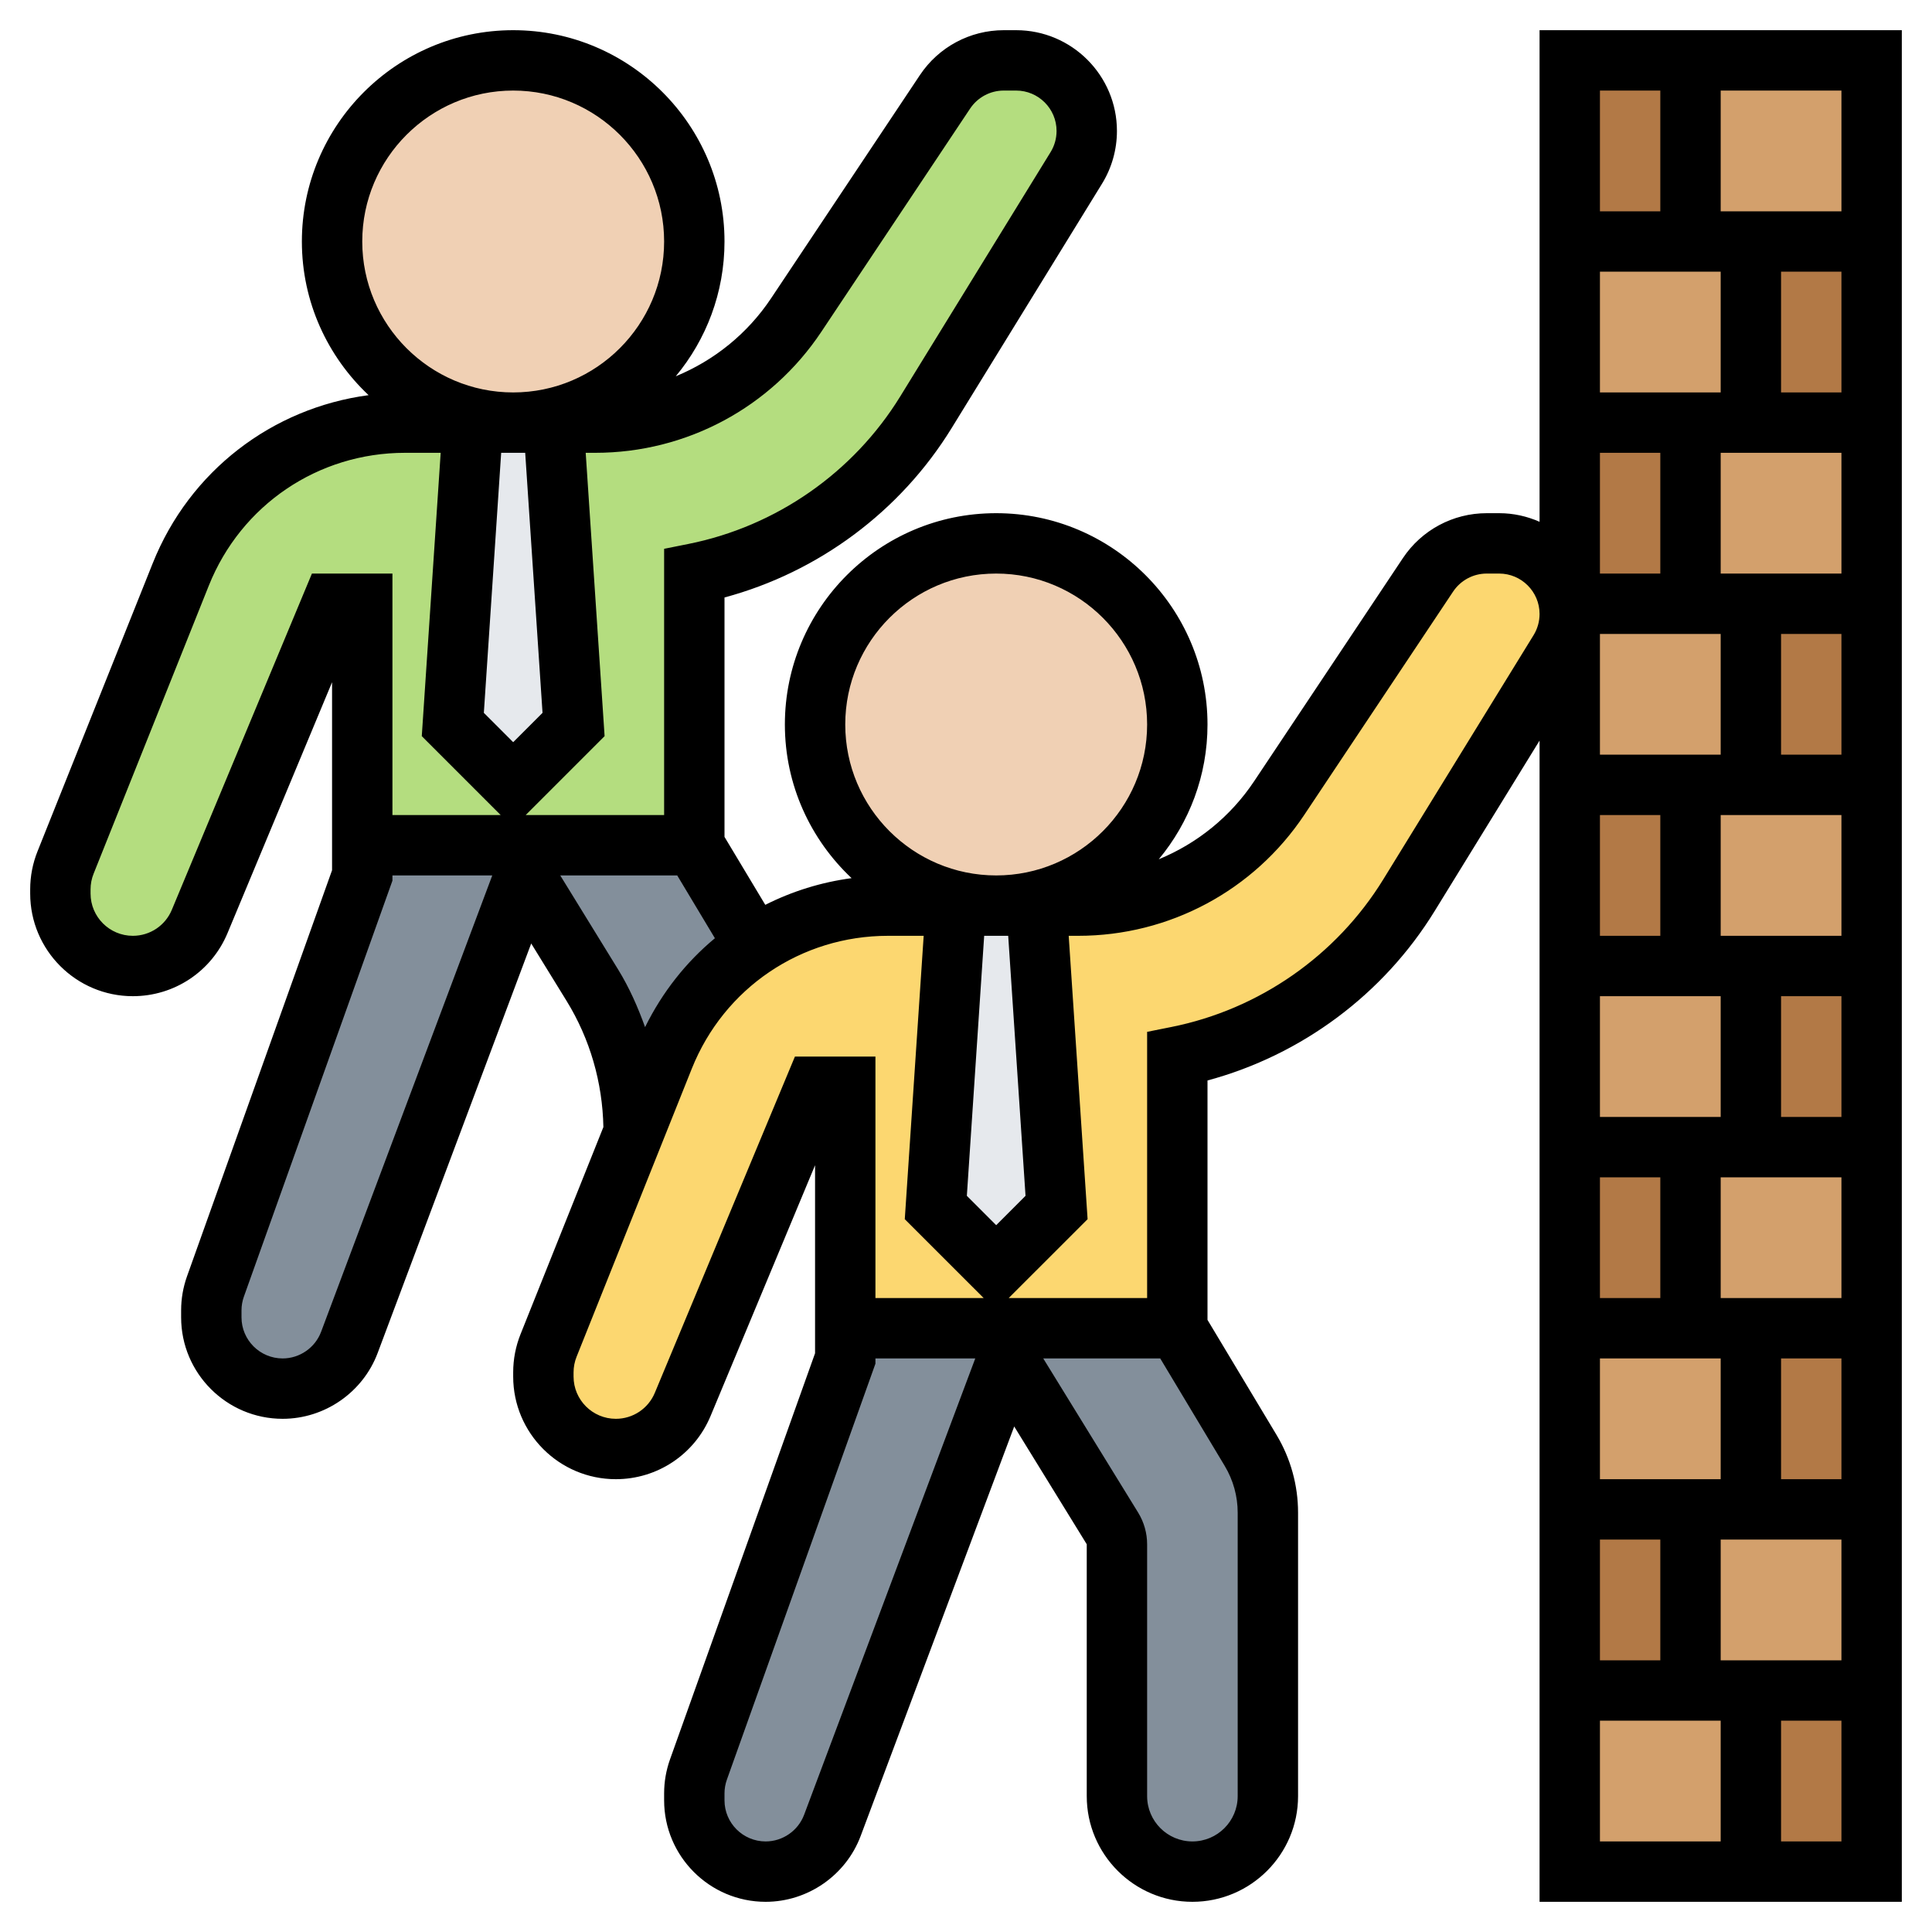 <svg id="Layer_35" enable-background="new 0 0 64 64" height="512" viewBox="0 0 64 64" width="512" xmlns="http://www.w3.org/2000/svg"><path d="m17 28h6l2 3.33c-1.33.88-2.39 2.15-3.01 3.7l-.99 2.47c0-1.72-.48-3.4-1.38-4.86l-1.62-2.64h-1l-5.43 14.47c-.34.92-1.22 1.53-2.21 1.53-1.3 0-2.36-1.06-2.36-2.36v-.23c0-.27.05-.54.14-.8l4.86-13.61v-1z" fill="#838f9b"/><path d="m35.31 2.69c-.42-.43-1.01-.69-1.65-.69h-.41c-.78 0-1.51.39-1.94 1.04l-4.94 7.4c-1.48 2.22-3.98 3.56-6.65 3.56h-1.39l.67 10-2 2-2-2 .67-10h-2.25c-3.27 0-6.22 1.99-7.43 5.03l-3.82 9.54c-.11.28-.17.59-.17.89v.14c0 1.33 1.07 2.4 2.4 2.4.97 0 1.84-.58 2.22-1.48l4.38-10.52h1v8h5 6v-9c1.6-.32 3.09-.96 4.39-1.87 1.31-.91 2.43-2.09 3.28-3.47l4.98-8.1c.23-.36.35-.79.35-1.22 0-.64-.26-1.23-.69-1.65z" fill="#b4dd7f"/><path d="m18.33 14 .67 10-2 2-2-2 .67-10h1.33z" fill="#e6e9ed"/><path d="m33 44h6l2.43 4.05c.37.62.57 1.33.57 2.06v9.39c0 .69-.28 1.32-.73 1.77s-1.08.73-1.77.73c-1.38 0-2.5-1.12-2.5-2.5v-8.34c0-.19-.05-.37-.15-.53l-2.85-4.63h-1l-5.43 14.47c-.34.92-1.22 1.53-2.21 1.53-1.3 0-2.36-1.06-2.36-2.36v-.23c0-.27.05-.54.14-.8l4.86-13.61v-1z" fill="#838f9b"/><path d="m51.31 18.69c-.42-.43-1.01-.69-1.65-.69h-.41c-.78 0-1.51.39-1.94 1.04l-4.94 7.4c-1.48 2.22-3.98 3.56-6.65 3.56h-1.39l.67 10-2 2-2-2 .67-10h-2.25c-1.61 0-3.14.48-4.42 1.33-1.33.88-2.39 2.15-3.01 3.7l-.99 2.47-2.83 7.07c-.11.28-.17.59-.17.89v.14c0 1.33 1.07 2.4 2.4 2.4.97 0 1.84-.58 2.22-1.48l4.38-10.52h1v8h5 6v-9c1.6-.32 3.09-.96 4.39-1.87 1.31-.91 2.43-2.09 3.28-3.47l4.98-8.1c.23-.36.35-.79.35-1.22 0-.64-.26-1.23-.69-1.65z" fill="#fcd770"/><path d="m33 30h1.33l.67 10-2 2-2-2 .67-10z" fill="#e6e9ed"/><circle cx="33" cy="24" fill="#f0d0b4" r="6"/><circle cx="17" cy="8" fill="#f0d0b4" r="6"/><g fill="#d3a06c"><path d="m62 2v6h-4-2v-6z"/><path d="m58 8v6h-2-4v-6h4z"/><path d="m58 14h4v6h-4-2v-6z"/><path d="m58 20v6h-2-4v-5.66-.34h4z"/><path d="m58 26h4v6h-4-2v-6z"/><path d="m58 32v6h-2-4v-6h4z"/><path d="m58 38h4v6h-4-2v-6z"/><path d="m58 44v6h-2-4v-6h4z"/><path d="m58 50h4v6h-4-2v-6z"/><path d="m58 56v6h-6v-6h4z"/></g><path d="m58 56h4v6h-4z" fill="#b27946"/><path d="m52 50h4v6h-4z" fill="#b27946"/><path d="m58 44h4v6h-4z" fill="#b27946"/><path d="m52 38h4v6h-4z" fill="#b27946"/><path d="m58 32h4v6h-4z" fill="#b27946"/><path d="m52 26h4v6h-4z" fill="#b27946"/><path d="m58 20h4v6h-4z" fill="#b27946"/><path d="m52 14h4v6h-4z" fill="#b27946"/><path d="m58 8h4v6h-4z" fill="#b27946"/><path d="m52 2h4v6h-4z" fill="#b27946"/><path d="m51 1v16.285c-.41-.181-.862-.285-1.338-.285h-.41c-1.118 0-2.157.556-2.778 1.486l-4.931 7.396c-.785 1.177-1.891 2.061-3.158 2.583 1.008-1.212 1.615-2.769 1.615-4.465 0-3.86-3.14-7-7-7s-7 3.14-7 7c0 2.006.853 3.813 2.21 5.09-1.012.135-1.973.437-2.859.884l-1.351-2.251v-7.931c3.114-.838 5.826-2.85 7.524-5.611l4.981-8.094c.324-.525.495-1.13.495-1.749 0-1.84-1.498-3.338-3.338-3.338h-.41c-1.118 0-2.157.556-2.778 1.486l-4.931 7.396c-.785 1.177-1.891 2.061-3.158 2.583 1.008-1.212 1.615-2.769 1.615-4.465 0-3.86-3.14-7-7-7s-7 3.14-7 7c0 2.006.853 3.813 2.21 5.09-3.194.426-5.927 2.51-7.15 5.567l-3.816 9.542c-.162.403-.244.828-.244 1.263v.138c0 1.875 1.525 3.4 3.4 3.4 1.377 0 2.609-.821 3.138-2.092l3.462-8.308v6.227l-4.804 13.45c-.13.364-.196.744-.196 1.132v.229c0 1.853 1.508 3.362 3.363 3.362 1.394 0 2.659-.877 3.148-2.182l5.086-13.564 1.174 1.906c.775 1.259 1.188 2.7 1.217 4.176l-2.745 6.862c-.161.404-.243.828-.243 1.264v.138c0 1.875 1.525 3.4 3.4 3.4 1.376 0 2.608-.821 3.138-2.092l3.462-8.308v6.228l-4.804 13.451c-.13.364-.196.743-.196 1.13v.229c0 1.853 1.508 3.362 3.363 3.362 1.394 0 2.659-.877 3.148-2.182l5.086-13.564 2.403 3.902v8.344c0 1.93 1.57 3.5 3.5 3.5s3.5-1.57 3.5-3.5v-9.392c0-.905-.246-1.795-.712-2.573l-2.288-3.812v-7.931c3.114-.839 5.826-2.85 7.524-5.611l3.476-5.648v38.467h12v-62zm10 6h-4v-4h4zm-4 2v4h-4v-4zm-2 6v4h-2v-4zm2 6v4h-4v-4zm-4 6h2v4h-2zm0 6h4v4h-4zm0 6h2v4h-2zm0 6h4v4h-4zm0 6h2v4h-2zm4 4v-4h4v4zm2-6v-4h2v4zm-2-6v-4h4v4zm2-6v-4h2v4zm-2-6v-4h4v4zm2-6v-4h2v4zm-2-6v-4h4v4zm2-6v-4h2v4zm-4-10v4h-2v-4zm-21.028 36.613-.972.973-.972-.973.574-8.613h.796zm-5.972-15.613c0-2.757 2.243-5 5-5s5 2.243 5 5-2.243 5-5 5-5-2.243-5-5zm-.793-13.008 4.93-7.396c.25-.373.666-.596 1.114-.596h.41c.738 0 1.339.601 1.339 1.338 0 .248-.068.49-.198.701l-4.981 8.094c-1.553 2.524-4.111 4.305-7.017 4.886l-.804.161v8.82h-4.586l2.614-2.614-.626-9.386h.317c3.015 0 5.815-1.498 7.488-4.008zm-10.605 4.008h.796l.574 8.614-.972.972-.972-.972zm-4.602-7c0-2.757 2.243-5 5-5s5 2.243 5 5-2.243 5-5 5-5-2.243-5-5zm-1.667 11-4.641 11.139c-.218.523-.725.861-1.292.861-.772 0-1.4-.628-1.4-1.4v-.138c0-.179.034-.354.101-.52l3.816-9.542c1.069-2.673 3.62-4.4 6.5-4.4h1.181l-.626 9.386 2.614 2.614h-3.586v-8zm.305 25.115c-.198.53-.711.885-1.275.885-.752 0-1.363-.611-1.363-1.362v-.229c0-.157.027-.312.08-.459l4.92-13.777v-.173h3.307zm7.921-15.115h3.875l1.248 2.08c-.956.793-1.743 1.788-2.313 2.945-.238-.662-.522-1.308-.895-1.913zm7.774 6-4.641 11.139c-.218.523-.725.861-1.292.861-.772 0-1.4-.628-1.4-1.4v-.138c0-.179.034-.353.101-.52l3.816-9.542c1.069-2.673 3.62-4.4 6.5-4.4h1.181l-.626 9.387 2.614 2.613h-3.586v-8zm.305 25.115c-.198.53-.711.885-1.275.885-.752 0-1.363-.611-1.363-1.362v-.229c0-.156.027-.311.08-.459l4.92-13.777v-.173h3.307zm13.934-11.552c.28.468.428 1.002.428 1.545v9.392c0 .827-.673 1.5-1.5 1.5s-1.5-.673-1.5-1.5v-8.344c0-.37-.103-.732-.297-1.049l-3.144-5.107h3.875zm10.23-27.523-4.981 8.094c-1.553 2.524-4.111 4.305-7.017 4.886l-.804.161v8.819h-4.586l2.614-2.613-.626-9.387h.317c3.016 0 5.815-1.498 7.488-4.008l4.93-7.396c.25-.373.666-.596 1.114-.596h.41c.738 0 1.339.601 1.339 1.338 0 .248-.068.491-.198.702zm2.198 35.96h4v4h-4zm6 4v-4h2v4z"/></svg>